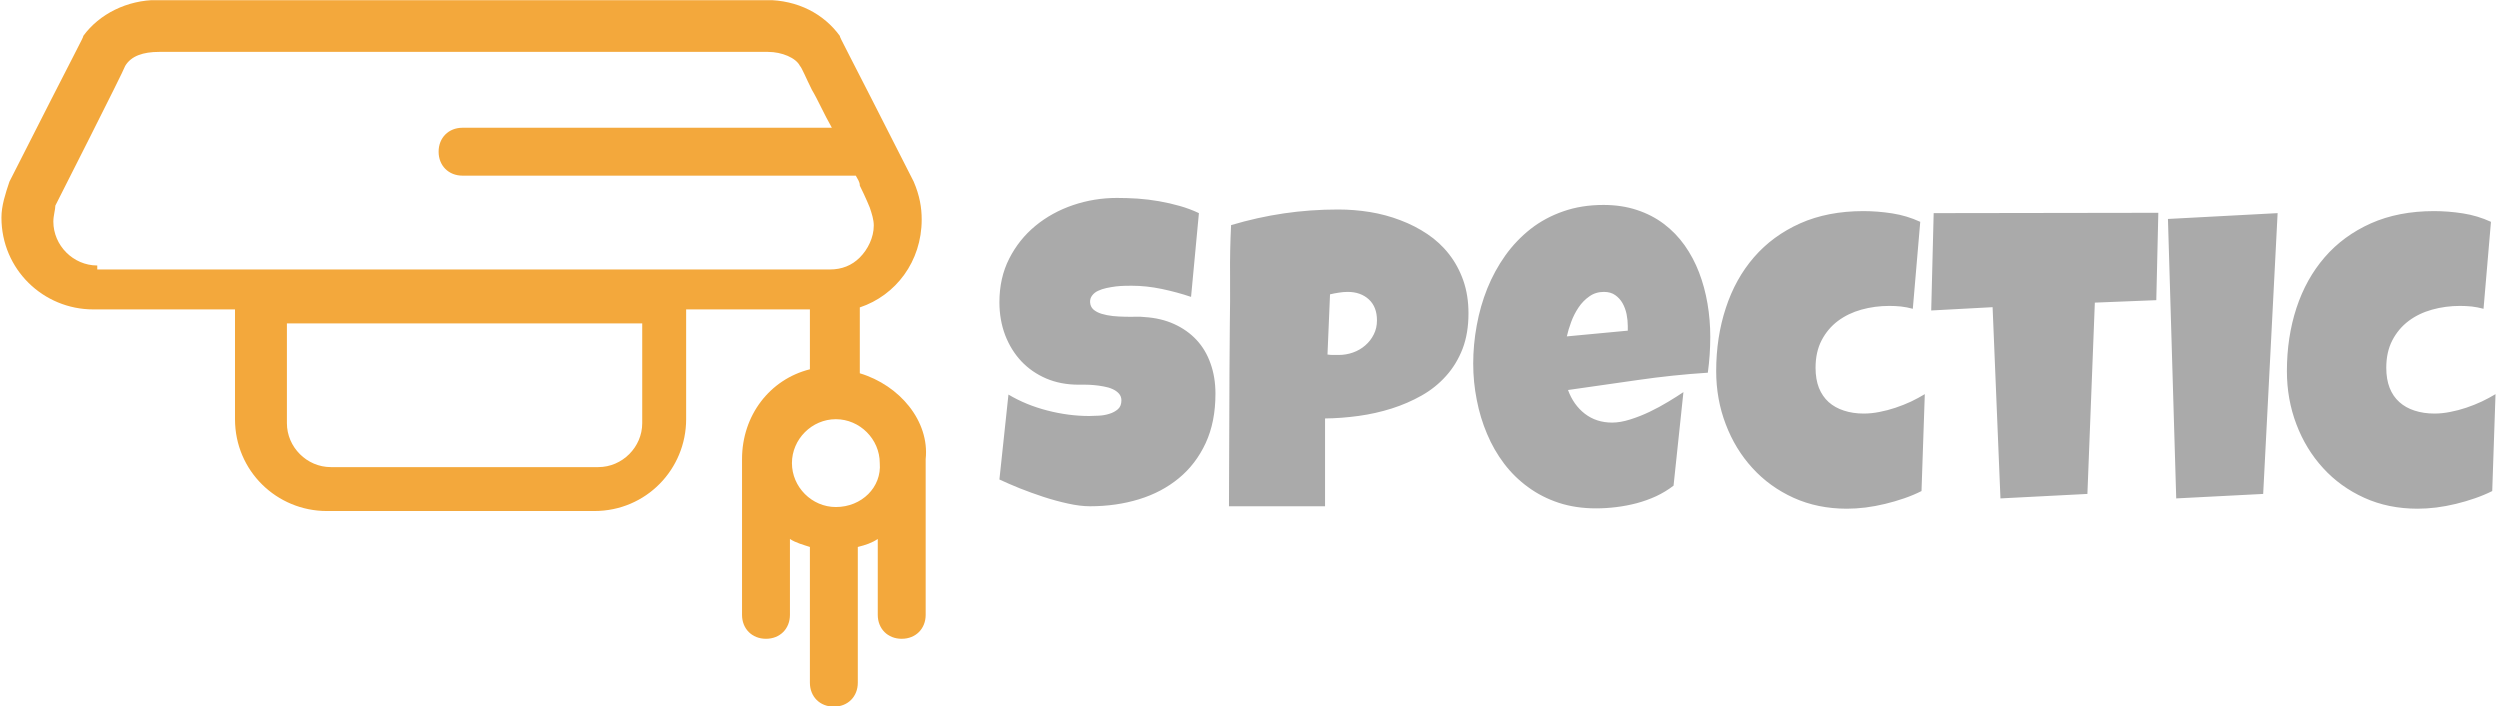 <svg xmlns="http://www.w3.org/2000/svg" version="1.1" xmlns:xlink="http://www.w3.org/1999/xlink" xmlns:svgjs="http://svgjs.dev/svgjs" width="2000" height="565" viewBox="0 0 2000 565"><g transform="matrix(1,0,0,1,-1.212,0.16)"><svg viewBox="0 0 396 112" data-background-color="#ffffff" preserveAspectRatio="xMidYMid meet" height="565" width="2000" xmlns="http://www.w3.org/2000/svg" xmlns:xlink="http://www.w3.org/1999/xlink"><g id="tight-bounds" transform="matrix(1,0,0,1,0.24,-0.032)"><svg viewBox="0 0 395.52 112.064" height="112.064" width="395.52"><g><svg viewBox="0 0 659.349 186.815" height="112.064" width="395.52"><g transform="matrix(1,0,0,1,263.829,52.324)"><svg viewBox="0 0 395.52 82.166" height="82.166" width="395.52"><g id="textblocktransform"><svg viewBox="0 0 395.52 82.166" height="82.166" width="395.52" id="textblock"><g><svg viewBox="0 0 395.52 82.166" height="82.166" width="395.52"><g transform="matrix(1,0,0,1,0,0)"><svg width="395.52" viewBox="0.66 -36.18 177.21 36.81" height="82.166" data-palette-color="#aaaaaa"><path d="M26.25-12.99L26.25-12.99Q26.25-9.64 25.09-7.14 23.93-4.64 21.91-2.98 19.9-1.32 17.2-0.49 14.5 0.34 11.4 0.34L11.4 0.34Q10.21 0.34 8.78 0.02 7.35-0.29 5.88-0.77 4.42-1.25 3.06-1.79 1.71-2.34 0.66-2.83L0.66-2.83 1.73-12.89Q3.81-11.65 6.34-11 8.86-10.35 11.3-10.35L11.3-10.35Q11.77-10.35 12.43-10.39 13.09-10.42 13.68-10.61 14.28-10.79 14.7-11.16 15.11-11.52 15.11-12.21L15.11-12.21Q15.11-12.67 14.82-13 14.53-13.33 14.06-13.54 13.6-13.75 13.01-13.85 12.43-13.96 11.87-14.01 11.3-14.06 10.82-14.06 10.33-14.06 10.03-14.06L10.03-14.06Q7.93-14.06 6.21-14.79 4.49-15.53 3.26-16.83 2.03-18.14 1.34-19.93 0.66-21.73 0.66-23.83L0.66-23.83Q0.66-26.71 1.82-28.99 2.98-31.27 4.92-32.87 6.86-34.47 9.38-35.33 11.89-36.18 14.58-36.18L14.58-36.18Q15.77-36.18 17.04-36.1 18.31-36.01 19.57-35.79 20.83-35.57 22.02-35.23 23.22-34.89 24.29-34.38L24.29-34.38 23.36-24.46Q21.7-25.02 19.89-25.4 18.07-25.78 16.33-25.78L16.33-25.78Q16.02-25.78 15.52-25.77 15.01-25.76 14.47-25.7 13.92-25.63 13.35-25.51 12.79-25.39 12.35-25.18 11.91-24.98 11.65-24.63 11.38-24.29 11.4-23.83L11.4-23.83Q11.43-23.29 11.8-22.96 12.18-22.63 12.78-22.45 13.38-22.27 14.1-22.19 14.82-22.12 15.53-22.11 16.24-22.09 16.85-22.11 17.46-22.12 17.85-22.07L17.85-22.07Q19.8-21.95 21.36-21.24 22.92-20.53 24.01-19.36 25.1-18.19 25.67-16.56 26.25-14.94 26.25-12.99ZM56.22-22.51L56.22-22.51Q56.22-20.14 55.52-18.31 54.81-16.48 53.57-15.1 52.34-13.72 50.68-12.78 49.02-11.84 47.13-11.24 45.24-10.64 43.21-10.36 41.18-10.08 39.23-10.06L39.23-10.06 39.23 0.34 27.85 0.34Q27.85-2.44 27.87-5.08 27.88-7.71 27.89-10.31 27.9-12.92 27.91-15.55 27.93-18.19 27.95-21L27.95-21Q28-23.97 27.98-26.95 27.95-29.93 28.1-32.96L28.1-32.96Q31.22-33.89 34.35-34.35 37.47-34.81 40.79-34.81L40.79-34.81Q42.67-34.81 44.55-34.51 46.43-34.2 48.15-33.54 49.88-32.89 51.35-31.9 52.83-30.91 53.9-29.54 54.98-28.17 55.6-26.42 56.22-24.66 56.22-22.51ZM45.38-21.68L45.38-21.68Q45.38-23.27 44.42-24.16 43.45-25.05 41.92-25.05L41.92-25.05Q41.4-25.05 40.85-24.96 40.31-24.88 39.82-24.76L39.82-24.76 39.52-17.63Q39.87-17.58 40.18-17.58 40.5-17.58 40.84-17.58L40.84-17.58Q41.72-17.58 42.54-17.87 43.36-18.16 43.99-18.71 44.63-19.26 45-20.01 45.38-20.75 45.38-21.68ZM84.86-19.73L84.86-19.73Q84.86-17.6 84.57-15.48L84.57-15.48Q80.39-15.21 76.26-14.61 72.14-14.01 68.01-13.43L68.01-13.43Q68.65-11.67 70-10.62 71.36-9.57 73.24-9.57L73.24-9.57Q74.21-9.57 75.37-9.94 76.53-10.3 77.68-10.85 78.83-11.4 79.88-12.04 80.93-12.67 81.68-13.18L81.68-13.18 80.51-2.1Q79.56-1.37 78.45-0.85 77.34-0.34 76.14-0.02 74.95 0.29 73.73 0.44 72.5 0.59 71.33 0.59L71.33 0.59Q68.92 0.59 66.91-0.07 64.91-0.73 63.29-1.92 61.66-3.1 60.44-4.71 59.22-6.32 58.42-8.23 57.61-10.13 57.2-12.26 56.78-14.38 56.78-16.55L56.78-16.55Q56.78-18.82 57.2-21.09 57.61-23.36 58.45-25.46 59.3-27.56 60.58-29.36 61.86-31.15 63.57-32.5 65.28-33.84 67.44-34.59 69.6-35.35 72.21-35.35L72.21-35.35Q74.38-35.35 76.18-34.75 77.97-34.16 79.38-33.09 80.78-32.03 81.82-30.57 82.86-29.1 83.53-27.36 84.2-25.61 84.53-23.67 84.86-21.73 84.86-19.73ZM75.09-20.46L75.09-21Q75.09-21.68 74.95-22.4 74.8-23.12 74.47-23.71 74.14-24.29 73.6-24.67 73.07-25.05 72.26-25.05L72.26-25.05Q71.28-25.05 70.54-24.52 69.79-24 69.26-23.21 68.72-22.41 68.38-21.48 68.04-20.56 67.87-19.78L67.87-19.78 75.09-20.46ZM109.73-33.35L109.73-33.35 108.85-23.05Q108.15-23.24 107.46-23.32 106.78-23.39 106.07-23.39L106.07-23.39Q104.34-23.39 102.76-22.95 101.19-22.51 99.98-21.61 98.77-20.7 98.05-19.32 97.33-17.94 97.33-16.06L97.33-16.06Q97.33-14.7 97.73-13.68 98.14-12.67 98.88-12 99.63-11.33 100.69-10.99 101.75-10.64 103.04-10.64L103.04-10.64Q103.95-10.64 104.9-10.83 105.85-11.01 106.8-11.33 107.76-11.65 108.64-12.06 109.51-12.48 110.27-12.94L110.27-12.94 109.88-1.46Q108.93-0.98 107.83-0.6 106.73-0.22 105.57 0.06 104.41 0.34 103.25 0.49 102.09 0.63 101.04 0.63L101.04 0.63Q97.58 0.63 94.73-0.66 91.89-1.95 89.85-4.19 87.81-6.42 86.69-9.38 85.56-12.33 85.56-15.67L85.56-15.67Q85.56-19.68 86.7-23.14 87.83-26.61 90.04-29.16 92.25-31.71 95.51-33.17 98.77-34.62 103-34.62L103-34.62Q104.68-34.62 106.41-34.35 108.15-34.08 109.73-33.35ZM111.32-34.38L137.93-34.42 137.69-24.07 130.41-23.78 129.53-1.12 119.23-0.59 118.3-23.24 111.03-22.85 111.32-34.38ZM139.07-33.69L152.06-34.38 150.35-1.12 140.05-0.59 139.07-33.69ZM177.33-33.35L177.33-33.35 176.45-23.05Q175.74-23.24 175.06-23.32 174.37-23.39 173.67-23.39L173.67-23.39Q171.93-23.39 170.36-22.95 168.78-22.51 167.58-21.61 166.37-20.7 165.65-19.32 164.93-17.94 164.93-16.06L164.93-16.06Q164.93-14.7 165.33-13.68 165.73-12.67 166.48-12 167.22-11.33 168.28-10.99 169.35-10.64 170.64-10.64L170.64-10.64Q171.54-10.64 172.49-10.83 173.45-11.01 174.4-11.33 175.35-11.65 176.23-12.06 177.11-12.48 177.87-12.94L177.87-12.94 177.48-1.46Q176.52-0.98 175.42-0.6 174.33-0.22 173.17 0.06 172.01 0.34 170.85 0.49 169.69 0.63 168.64 0.63L168.64 0.63Q165.17 0.63 162.33-0.66 159.48-1.95 157.44-4.19 155.4-6.42 154.28-9.38 153.16-12.33 153.16-15.67L153.16-15.67Q153.16-19.68 154.29-23.14 155.43-26.61 157.64-29.16 159.85-31.71 163.11-33.17 166.37-34.62 170.59-34.62L170.59-34.62Q172.28-34.62 174.01-34.35 175.74-34.08 177.33-33.35Z" opacity="1" transform="matrix(1,0,0,1,0,0)" fill="#aaaaaa" class="wordmark-text-0" data-fill-palette-color="primary" id="text-0"></path></svg></g></svg></g></svg></g></svg></g><g><svg viewBox="0 0 244.431 186.815" height="186.815" width="244.431"><g><svg xmlns="http://www.w3.org/2000/svg" xmlns:xlink="http://www.w3.org/1999/xlink" version="1.1" x="0" y="0" viewBox="-562.2 383.3 46.318 35.4" style="enable-background:new -589 351 100 100;" xml:space="preserve" height="186.815" width="244.431" class="icon-icon-0" data-fill-palette-color="accent" id="icon-0"><path d="M-519.2 402v-3.3c1.8-0.6 3.1-2.3 3.1-4.4 0-0.6-0.1-1.2-0.4-1.9-3.6-7.1-3.7-7.2-3.7-7.3-0.8-1.1-2.1-1.8-3.7-1.8h-30.5c-1.5 0-2.9 0.7-3.7 1.8 0 0.1-0.1 0.2-3.7 7.3-0.2 0.6-0.4 1.2-0.4 1.8 0 2.6 2.1 4.6 4.6 4.6h7.1v5.5c0 2.6 2.1 4.6 4.6 4.6h13.4c2.6 0 4.6-2.1 4.6-4.6v-5.5h6.2v3c-2 0.5-3.4 2.3-3.4 4.5v7.8c0 0.7 0.5 1.2 1.2 1.2s1.2-0.5 1.2-1.2v-3.8c0.3 0.2 0.7 0.3 1 0.4v6.8c0 0.7 0.5 1.2 1.2 1.2s1.2-0.5 1.2-1.2v-6.8c0.4-0.1 0.7-0.2 1-0.4v3.8c0 0.7 0.5 1.2 1.2 1.2s1.2-0.5 1.2-1.2v-7.8C-515.7 404.4-517.2 402.6-519.2 402zM-530.1 404.5c0 1.2-1 2.2-2.2 2.2h-13.4c-1.2 0-2.2-1-2.2-2.2v-5h17.8L-530.1 404.5-530.1 404.5zM-557.4 396.6c-1.2 0-2.2-1-2.2-2.2 0-0.3 0.1-0.6 0.1-0.8 0 0 3.4-6.7 3.5-7 0.3-0.5 0.9-0.7 1.7-0.7h30.5c0.7 0 1.4 0.3 1.6 0.7 0.1 0.1 0.3 0.6 0.6 1.2 0.3 0.5 0.6 1.2 1 1.9h-1-17.5c-0.7 0-1.2 0.5-1.2 1.2s0.5 1.2 1.2 1.2h17.5 2.2c0.1 0.2 0.2 0.3 0.2 0.5 0.3 0.6 0.5 1.1 0.5 1.1 0.1 0.3 0.2 0.6 0.2 0.9 0 0.6-0.3 1.2-0.7 1.6s-0.9 0.6-1.5 0.6h-0.9-35.8V396.6zM-520.4 408.7c-1.2 0-2.2-1-2.2-2.2s1-2.2 2.2-2.2 2.2 1 2.2 2.2C-518.1 407.7-519.1 408.7-520.4 408.7z" fill="#f3a83c" data-fill-palette-color="accent"></path></svg></g></svg></g></svg></g><defs></defs></svg><rect width="395.52" height="112.064" fill="none" stroke="none" visibility="hidden"></rect></g></svg></g></svg>